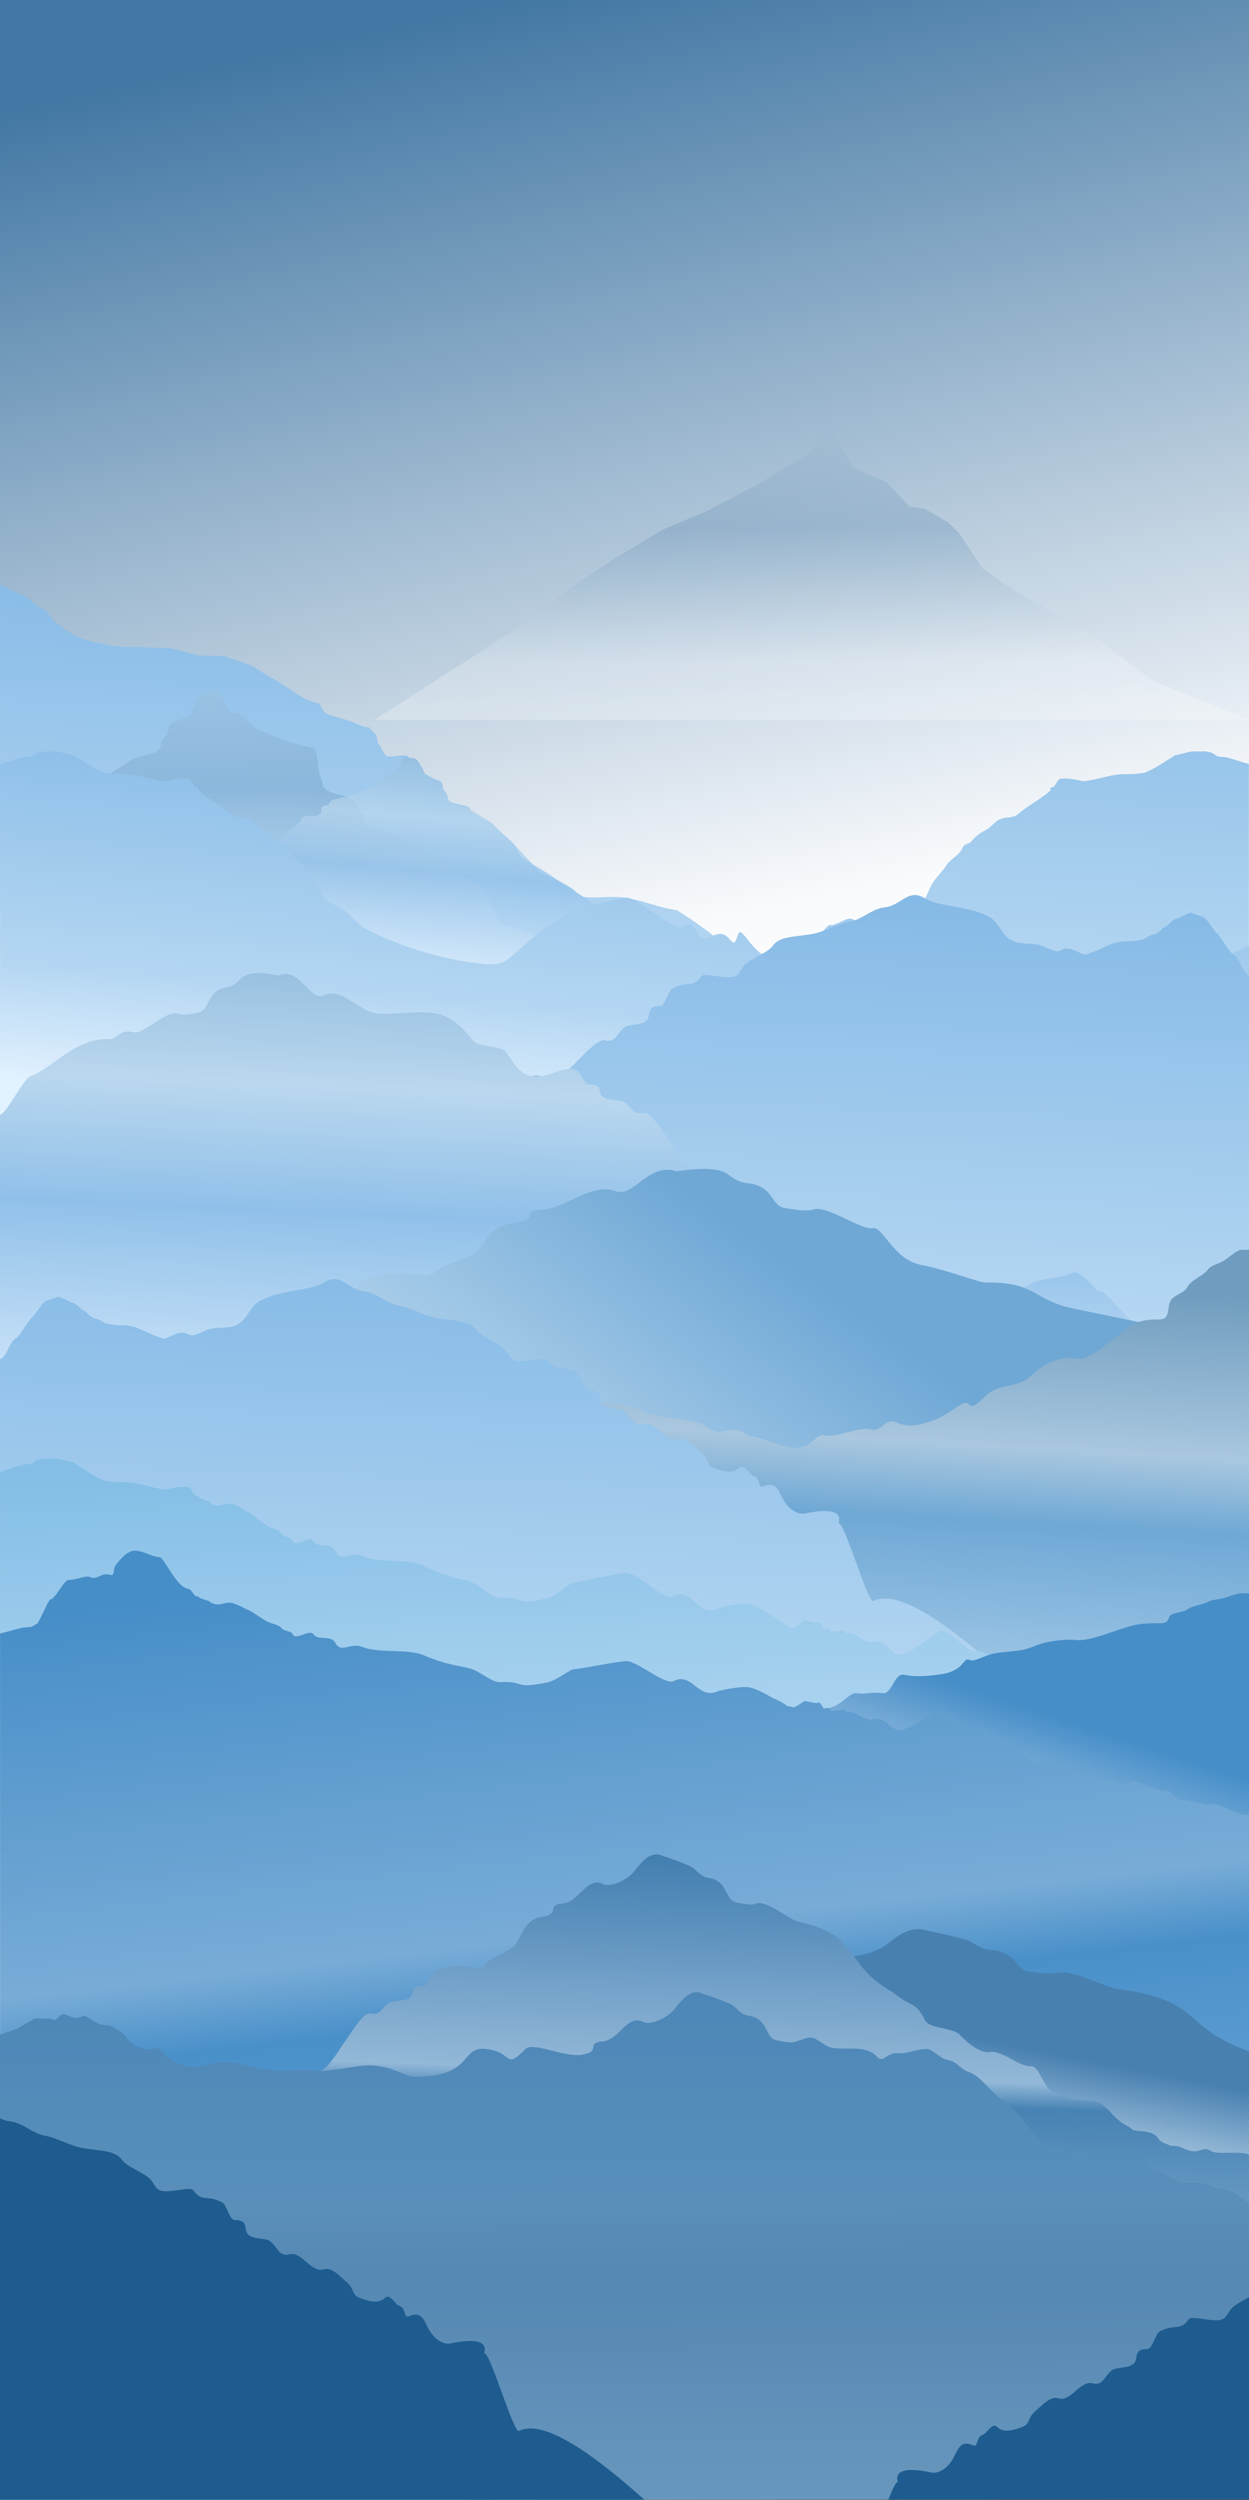 <?xml version="1.0" encoding="UTF-8"?>
<!DOCTYPE svg PUBLIC "-//W3C//DTD SVG 1.0//EN" "http://www.w3.org/TR/2001/REC-SVG-20010904/DTD/svg10.dtd">
<!-- Creator: CorelDRAW 2017 -->
<svg xmlns="http://www.w3.org/2000/svg" xml:space="preserve" width="338.65mm" height="677.412mm" version="1.0" style="shape-rendering:geometricPrecision; text-rendering:geometricPrecision; image-rendering:optimizeQuality; fill-rule:evenodd; clip-rule:evenodd"
viewBox="0 0 33865 67741"
 xmlns:xlink="http://www.w3.org/1999/xlink">
 <rect x="0" y="0" width="33865" height="67741" fill="#333333" stroke="none"/>
 <defs>
  <style type="text/css">
   <![CDATA[
    .fil18 {fill:#1E5C8F}
    .fil6 {fill:url(#id4)}
    .fil0 {fill:url(#id5)}
    .fil3 {fill:url(#id6)}
    .fil12 {fill:url(#id7)}
    .fil14 {fill:url(#id8)}
    .fil7 {fill:url(#id9)}
    .fil11 {fill:url(#id10)}
    .fil8 {fill:url(#id11)}
    .fil2 {fill:url(#id12)}
    .fil13 {fill:url(#id13)}
    .fil10 {fill:url(#id14)}
    .fil15 {fill:url(#id15)}
    .fil9 {fill:url(#id16)}
    .fil17 {fill:url(#id17)}
    .fil16 {fill:url(#id18)}
    .fil1 {fill:url(#id19);fill-opacity:0.259}
    .fil4 {fill:url(#id20);fill-opacity:0.259}
    .fil5 {fill:url(#id21);fill-opacity:0.702}
   ]]>
  </style>
    <mask id="id0">
  <linearGradient id="id1" gradientUnits="userSpaceOnUse" x1="19169" y1="27814" x2="22503" y2="15691">
   <stop offset="0" style="stop-opacity:0; stop-color:white"/>
   <stop offset="0.561" style="stop-opacity:-127.502; stop-color:white"/>
   <stop offset="1" style="stop-opacity:1; stop-color:white"/>
  </linearGradient>
     <rect style="fill:url(#id1)" x="-10" y="17697" width="33885" height="12839"/>
    </mask>
    <mask id="id2">
  <linearGradient id="id3" gradientUnits="userSpaceOnUse" x1="17470" y1="67735" x2="17765" y2="-12483">
   <stop offset="0" style="stop-opacity:0; stop-color:white"/>
   <stop offset="1" style="stop-opacity:1; stop-color:white"/>
  </linearGradient>
     <rect style="fill:url(#id3)" x="-10" y="-10" width="33885" height="67750"/>
    </mask>
  <linearGradient id="id4" gradientUnits="userSpaceOnUse" x1="17372" y1="20204" x2="16493" y2="30702">
   <stop offset="0" style="stop-opacity:1; stop-color:#85BAE6"/>
   <stop offset="0.69" style="stop-opacity:1; stop-color:#B4D6F2"/>
   <stop offset="1" style="stop-opacity:1; stop-color:#E3F2FF"/>
  </linearGradient>
  <linearGradient id="id5" gradientUnits="objectBoundingBox" x1="44.608%" y1="0.127%" x2="55.392%" y2="99.873%">
   <stop offset="0" style="stop-opacity:1; stop-color:#4378A4"/>
   <stop offset="0.38" style="stop-opacity:1; stop-color:#FAFBFD"/>
   <stop offset="1" style="stop-opacity:1; stop-color:white"/>
  </linearGradient>
  <linearGradient id="id6" gradientUnits="userSpaceOnUse" xlink:href="#id4" x1="17257" y1="15817" x2="16608" y2="30569">
  </linearGradient>
  <linearGradient id="id7" gradientUnits="userSpaceOnUse" x1="16757" y1="39493" x2="17108" y2="50171">
   <stop offset="0" style="stop-opacity:1; stop-color:#84BEE6"/>
   <stop offset="0.839" style="stop-opacity:1; stop-color:#B3D8F2"/>
   <stop offset="1" style="stop-opacity:1; stop-color:#E3F2FF"/>
  </linearGradient>
  <linearGradient id="id8" gradientUnits="userSpaceOnUse" x1="15492" y1="42064" x2="18373" y2="67689">
   <stop offset="0" style="stop-opacity:1; stop-color:#468EC8"/>
   <stop offset="0.4" style="stop-opacity:1; stop-color:#79ACD7"/>
   <stop offset="0.478" style="stop-opacity:1; stop-color:#4990C9"/>
   <stop offset="0.749" style="stop-opacity:1; stop-color:#6CA7D6"/>
   <stop offset="1" style="stop-opacity:1; stop-color:#ACCBE6"/>
  </linearGradient>
  <linearGradient id="id9" gradientUnits="userSpaceOnUse" xlink:href="#id4" x1="17214" y1="23995" x2="16651" y2="40034">
  </linearGradient>
  <linearGradient id="id10" gradientUnits="userSpaceOnUse" xlink:href="#id4" x1="17214" y1="34402" x2="16651" y2="50440">
  </linearGradient>
  <linearGradient id="id11" gradientUnits="userSpaceOnUse" x1="17238" y1="26144" x2="16627" y2="39996">
   <stop offset="0" style="stop-opacity:1; stop-color:#92BCDE"/>
   <stop offset="0.263" style="stop-opacity:1; stop-color:#BAD7EE"/>
   <stop offset="0.51" style="stop-opacity:1; stop-color:#90C0E9"/>
   <stop offset="1" style="stop-opacity:1; stop-color:#E3F2FF"/>
  </linearGradient>
  <linearGradient id="id12" gradientUnits="userSpaceOnUse" x1="16651" y1="17677" x2="17214" y2="30556">
   <stop offset="0" style="stop-opacity:1; stop-color:#B8C6D1"/>
   <stop offset="0.29" style="stop-opacity:1; stop-color:#E6EFF7"/>
   <stop offset="0.42" style="stop-opacity:1; stop-color:#B2D0E8"/>
   <stop offset="0.82" style="stop-opacity:1; stop-color:#C1C9D9"/>
   <stop offset="1" style="stop-opacity:1; stop-color:#E6E6E6"/>
  </linearGradient>
  <linearGradient id="id13" gradientUnits="userSpaceOnUse" x1="18127" y1="43058" x2="15738" y2="50297">
   <stop offset="0" style="stop-opacity:1; stop-color:#468EC8"/>
   <stop offset="0.224" style="stop-opacity:1; stop-color:#79ACD7"/>
   <stop offset="0.271" style="stop-opacity:1; stop-color:#4990C9"/>
   <stop offset="1" style="stop-opacity:1; stop-color:#ACCBE6"/>
  </linearGradient>
  <linearGradient id="id14" gradientUnits="userSpaceOnUse" x1="7927" y1="33641" x2="6994" y2="50404">
   <stop offset="0" style="stop-opacity:1; stop-color:#6F9CBF"/>
   <stop offset="0.267" style="stop-opacity:1; stop-color:#A9C7DF"/>
   <stop offset="0.388" style="stop-opacity:1; stop-color:#6FA8D5"/>
   <stop offset="1" style="stop-opacity:1; stop-color:#E3F2FF"/>
  </linearGradient>
  <linearGradient id="id15" gradientUnits="userSpaceOnUse" x1="8689" y1="51847" x2="6233" y2="64716">
   <stop offset="0" style="stop-opacity:1; stop-color:#4880B0"/>
   <stop offset="0.145" style="stop-opacity:1; stop-color:#95B9D7"/>
   <stop offset="0.2" style="stop-opacity:1; stop-color:#5592C7"/>
   <stop offset="1" style="stop-opacity:1; stop-color:#E3F2FF"/>
  </linearGradient>
  <linearGradient id="id16" gradientUnits="userSpaceOnUse" x1="14199" y1="29118" x2="722" y2="47935">
   <stop offset="0" style="stop-opacity:1; stop-color:#6FA8D5"/>
   <stop offset="0.329" style="stop-opacity:1; stop-color:#A9CDEA"/>
   <stop offset="1" style="stop-opacity:1; stop-color:#E3F2FF"/>
  </linearGradient>
  <linearGradient id="id17" gradientUnits="userSpaceOnUse" x1="7432" y1="53832" x2="7490" y2="67893">
   <stop offset="0" style="stop-opacity:1; stop-color:#4C87B8"/>
   <stop offset="0.427" style="stop-opacity:1; stop-color:#5A8FBA"/>
   <stop offset="0.58" style="stop-opacity:1; stop-color:#5588B3"/>
   <stop offset="1" style="stop-opacity:1; stop-color:#6897BD"/>
  </linearGradient>
  <linearGradient id="id18" gradientUnits="userSpaceOnUse" x1="7749" y1="50015" x2="7173" y2="67975">
   <stop offset="0" style="stop-opacity:1; stop-color:#437FB1"/>
   <stop offset="0.322" style="stop-opacity:1; stop-color:#93B8D8"/>
   <stop offset="0.361" style="stop-opacity:1; stop-color:#4682B3"/>
   <stop offset="1" style="stop-opacity:1; stop-color:#E3F2FF"/>
  </linearGradient>
  <linearGradient id="id19" gradientUnits="userSpaceOnUse" x1="21973" y1="11603" x2="22044" y2="19507">
   <stop offset="0" style="stop-opacity:1; stop-color:#A5BED3"/>
   <stop offset="0.341" style="stop-opacity:1; stop-color:#4E80A9"/>
   <stop offset="0.8" style="stop-opacity:1; stop-color:#FAFBFD"/>
   <stop offset="1" style="stop-opacity:1; stop-color:white"/>
  </linearGradient>
  <linearGradient id="id20" gradientUnits="userSpaceOnUse" xlink:href="#id19" x1="10864" y1="18697" x2="10932" y2="26299">
  </linearGradient>
  <linearGradient id="id21" gradientUnits="userSpaceOnUse" xlink:href="#id11" x1="9619" y1="20398" x2="9103" y2="26381">
  </linearGradient>
 </defs>
 <g id="Layer_x0020_1">
  <g id="_1704041237920">
   <rect class="fil0" width="33865" height="67730"/>
   <polygon class="fil1" points="20640,13076 21907,12295 22501,11604 23137,12668 24045,13069 24659,13730 25058,13781 25685,14142 25997,14435 26639,15403 27576,16057 29485,17120 31250,18443 33865,19506 10153,19506 14187,16919 15445,15943 16643,15148 17289,14764 17980,14347 19136,13861 "/>
   <polygon class="fil2" style="mask:url(#id0)" points="33865,17707 32104,17927 30337,18001 29194,18089 28221,18263 26812,18078 24009,17946 21529,19127 20631,18905 19437,19235 18192,19037 15655,19204 15273,19267 14814,19686 14387,19772 12604,19438 11104,18903 9705,18642 7858,18736 0,19254 0,30525 33865,30525 "/>
   <path class="fil3" d="M0 15840c232,130 515,224 747,354 83,46 114,129 197,176 102,89 214,117 315,206 76,67 142,194 218,261 299,249 621,456 1017,553 237,25 448,104 685,128 253,26 530,-1 783,25 215,6 429,13 644,19 256,45 548,157 804,201 37,5 486,-4 711,23 217,103 476,154 693,257 229,109 416,269 645,378 277,178 553,355 830,533 73,7 146,63 219,71 329,36 77,261 513,375 147,43 293,85 440,128 148,43 247,115 395,158 35,31 112,-2 149,28 57,45 93,101 148,146 115,96 31,239 143,343 19,18 140,253 159,269 114,89 528,-68 596,30 47,67 28,37 230,72 0,0 195,268 196,292 1,156 -10,41 230,209 140,98 107,17 226,90 114,71 28,206 142,294 76,58 30,210 128,262 179,96 499,88 529,189 59,196 496,270 646,437 210,233 399,346 571,544 90,104 139,330 264,397 572,308 1067,674 1598,1013 323,46 783,-25 1106,21 525,75 914,268 1439,343 1773,1115 1577,1487 2246,1460 512,-21 1808,-206 3213,-888 421,-192 542,-525 963,-717 359,-164 283,-132 455,-493 112,-234 301,-377 419,-568 118,-192 363,-274 452,-498 38,-94 185,-100 227,-153 136,-171 231,-227 452,-347 27,-15 244,-220 273,-234 244,-121 248,-29 501,-130 261,-238 660,-437 921,-675 47,-15 -33,-19 13,-77 7,-9 66,-11 78,-23 68,-74 117,-209 191,-219 309,-41 583,93 697,58 296,-47 532,-124 765,-161 292,-47 429,1 800,-58 288,-103 612,-338 844,-480 148,-19 296,-78 443,-97 126,-16 252,8 378,-8 52,22 121,21 173,43 57,24 96,71 153,94 73,18 177,13 250,31 210,51 389,125 599,176l0 9841 -33865 -40c0,-4888 0,-9777 0,-14666z"/>
   <path class="fil4" d="M4644 19594l490 -195 217 -394c230,-365 272,-156 450,-280 140,-97 186,128 434,557 82,46 185,36 267,82 155,88 343,327 498,415 242,96 483,192 725,288 212,57 422,127 637,172 270,56 188,27 286,632 -15,91 120,330 105,421 202,323 705,168 906,491l294 552 1066 424 2099 1302 424 947 1386 500 7991 708 -22919 77 0 -2997c252,-325 1008,-317 1260,-642 247,-265 494,-530 741,-796 135,-128 271,-256 406,-383 144,-139 289,-278 433,-418 252,-162 505,-324 757,-485 79,-64 505,-122 630,-199 192,-118 95,-260 231,-393 137,-133 65,-286 187,-386z"/>
   <path class="fil5" d="M11932 21166l-373 -149 -165 -301c-176,-279 -208,-119 -343,-213 -107,-74 -142,98 -331,425 -63,35 -141,27 -203,62 -118,67 -262,250 -380,316 -184,73 -368,146 -553,220 -162,44 -322,97 -486,131 -138,29 -143,49 -189,144 -23,47 -231,-28 -188,169 6,35 -59,173 -282,143 -220,-30 -280,60 -275,95 -154,246 -273,188 -427,435l-224 421 -443 514 -1600 993 -323 722 -1057 381 -4089 617 18722 -63 -3098 -2048c-192,-248 -919,-435 -1111,-683 -188,-202 -377,-404 -565,-607 -103,-97 -206,-195 -310,-292 -110,-106 -220,-212 -330,-318 -192,-123 -385,-247 -577,-370 -60,-49 -385,-93 -481,-152 -146,-90 -73,-198 -176,-299 -104,-102 -50,-218 -142,-294z"/>
   <path class="fil6" d="M33865 25625c-232,130 -515,224 -747,354 -83,46 -114,129 -197,176 -102,89 -214,117 -315,206 -76,67 -142,194 -218,261 -299,249 -621,456 -1017,553 -3189,333 -1317,-709 -3151,-709 -217,103 -631,-1115 -848,-1012 -229,109 -1659,-710 -1888,-601 -277,178 -553,355 -830,533 -73,7 -146,63 -219,71 -329,36 -367,-432 -804,-318 -147,43 -478,-285 -625,-243 -148,43 -247,115 -395,158 -35,31 -112,-2 -149,28 -57,45 -93,101 -148,146 -115,96 -247,182 -359,286 -19,18 -36,77 -55,94 -498,386 -362,-66 -813,251 -527,369 -976,-871 -1073,-546 -184,615 -167,-232 -701,55 -572,308 -305,-577 -835,-237 -323,46 -1206,-853 -1529,-807 -525,75 -914,268 -1439,343 -1773,1115 -1577,1487 -2246,1460 -512,-21 -1808,-206 -3213,-888 -421,-192 -542,-525 -963,-717 -359,-164 -283,-132 -455,-493 -112,-234 -301,-377 -419,-568 -118,-192 -363,-274 -452,-498 -38,-94 -185,-100 -227,-153 -136,-171 -231,-227 -452,-347 -27,-15 -244,-220 -273,-234 -244,-121 -248,-29 -501,-130 -261,-238 -660,-437 -921,-675 -47,-15 33,-19 -13,-77 -7,-9 -66,-11 -78,-23 -68,-74 -117,-209 -191,-219 -309,-41 -583,93 -697,58 -296,-47 -532,-124 -765,-161 -292,-47 -429,1 -800,-58 -288,-103 -612,-338 -844,-480 -148,-19 -296,-78 -443,-97 -126,-16 -252,8 -378,-8 -52,22 -121,21 -173,43 -57,24 -96,71 -153,94 -73,18 -177,13 -250,31 -210,51 -389,125 -599,176l0 9841 33865 -40c0,-4888 0,7 0,-4881z"/>
   <path class="fil7" d="M0 30394c232,248 832,-1157 1065,-909 82,88 675,591 777,760 414,691 1438,-858 2262,-811 256,85 495,-666 751,-581 37,9 407,-476 632,-424 217,196 476,294 693,490 229,207 416,513 645,720 277,339 315,155 592,494 411,72 1027,-64 1261,53 147,81 478,-544 625,-463 148,82 247,218 395,300 35,59 112,-3 149,53 57,86 93,193 148,279 115,182 882,-1012 994,-814 566,1001 408,43 868,658 527,703 976,-1660 1073,-1040 184,1172 167,-443 701,105 572,587 704,-571 1235,76 323,88 1218,-1239 1541,-1151 287,78 317,-190 527,-353 125,-97 413,-38 585,-174 154,-122 -35,-406 377,-401 136,2 216,-417 337,-479 365,-185 496,-54 676,-208 170,-144 20,-199 551,-120 615,92 511,-59 728,-305 131,-149 632,-333 764,-520 191,-272 616,-235 1098,-326 319,-60 648,-265 1005,-332 334,-63 589,-349 932,-385 457,-48 634,-528 1093,-242 374,233 1159,194 1725,489 253,132 354,474 569,618 244,164 545,91 772,148 265,66 450,242 618,149 278,-155 583,178 697,110 296,-90 532,-235 765,-307 292,-89 429,3 800,-110 288,-197 282,-36 513,-306 148,-36 200,-202 347,-238 126,-31 277,-139 404,-170 52,42 324,103 376,144 57,45 268,373 325,418 73,34 343,513 416,547 210,97 249,493 459,590l0 13345 -33865 -75c0,-9318 0,14 0,-9304z"/>
   <path class="fil8" d="M33865 37017c-232,206 -832,-960 -1065,-754 -82,73 -675,490 -777,631 -414,574 -270,-1000 -1094,-961 -256,71 -903,-1020 -1159,-949 -37,7 -445,-550 -670,-507 -217,163 -920,149 -1137,311 -229,172 -694,108 -923,280 -277,281 -315,128 -592,410 -411,60 -1027,-53 -1261,44 -147,67 -478,-451 -625,-384 -148,68 -247,181 -395,249 -191,118 -325,-210 -488,-275 -374,-150 -702,-272 -803,-124 -309,454 -1149,-916 -1179,-901 -581,285 -929,-1016 -1463,-1016 -751,0 -704,-1397 -1341,-1310 -323,73 -1112,-1673 -1435,-1600 -287,65 -317,-158 -527,-293 -125,-81 -413,-31 -585,-144 -154,-101 35,-337 -377,-333 -136,1 -216,-346 -337,-397 -281,-118 -686,137 -972,173 -615,76 -765,-493 -983,-698 -131,-124 -712,-109 -843,-264 -191,-226 -536,-666 -1018,-741 -590,-92 -1082,45 -1593,0 -457,-40 -978,-730 -1437,-493 -374,193 -657,-785 -1222,-540 -24,10 -587,-147 -906,0 -183,85 -233,282 -531,327 -515,79 -442,607 -734,672 -299,67 -477,86 -591,30 -296,-75 -929,572 -1162,513 -409,-104 -447,188 -673,182 -938,-26 -1497,761 -2138,1007 -210,81 -620,970 -830,1051l0 9562 33865 -62c0,-7734 0,5039 0,-2695z"/>
   <path class="fil9" d="M1646 39771c14,-12 23,-19 26,-18 788,285 1261,-1016 1985,-1016 1019,0 955,-1397 1819,-1310 438,73 1509,-1673 1947,-1600 390,65 431,-158 715,-293 170,-81 560,-31 794,-144 209,-101 -48,-337 511,-333 185,1 293,-346 457,-397 382,-118 693,-180 1081,-145 835,76 642,63 937,-142 178,-124 807,-279 986,-434 260,-226 357,-720 1011,-795 800,-92 125,-329 817,-374 620,-40 1327,-730 1950,-493 508,193 891,-785 1658,-540 32,10 797,-147 1229,0 249,85 316,282 720,327 698,79 600,607 997,672 405,67 647,86 802,30 402,-75 1260,572 1577,513 273,-51 557,845 1294,992 760,151 1601,486 1756,483 1272,-26 1292,403 2161,649 285,81 1952,397 2237,478l2752 1138 0 8351 -33865 13 0 -5682 1646 72z"/>
   <path class="fil10" d="M6769 41446c420,297 1507,-1385 1927,-1088 149,105 1222,707 1406,910 749,827 488,-1441 1980,-1386 464,102 1635,-1471 2098,-1369 67,10 805,-793 1212,-731 392,235 1665,214 2058,449 415,248 1255,156 1670,404 501,406 676,-132 1177,273 426,49 868,334 1337,324 351,-8 526,-400 707,-340 265,97 998,-254 1263,-157 268,98 394,-307 662,-209 345,170 641,94 936,0 677,-216 901,-671 1083,-457 130,152 388,-272 654,-397 350,-164 734,-102 1050,-421 480,-485 1068,-465 1093,-455 350,137 785,-271 1070,-487 571,-434 643,-557 1287,-555 294,1 200,-310 296,-502 82,-165 365,-199 456,-370 119,-223 416,-283 573,-496 73,-99 282,-138 419,-225 192,-121 326,-277 485,-296l197 0 0 16240 -33865 75 0 -6545c0,-1098 3845,-296 6769,-2189z"/>
   <path class="fil11" d="M29737 47691c-167,178 -4632,-5019 -6057,-4309 -147,81 -796,-2184 -942,-2103 -32,17 285,-522 -923,-265 -103,22 -420,-21 -634,-489 -140,-306 -252,-342 -483,-251 -162,64 -58,-227 -282,-288 -77,-21 -241,-346 -377,-206 -173,178 -468,76 -684,-5 -209,-79 -143,-242 -322,-400 -244,-216 -444,-450 -668,-368 -323,88 -583,-499 -906,-411 -287,78 -317,-190 -527,-353 -125,-97 -413,-38 -585,-174 -154,-122 35,-406 -377,-401 -136,2 -216,-417 -337,-479 -365,-185 -496,-54 -676,-208 -170,-144 -20,-199 -551,-120 -615,92 -511,-59 -728,-305 -131,-149 -632,-333 -764,-520 -191,-272 -616,-235 -1098,-326 -319,-60 -648,-265 -1005,-332 -334,-63 -589,-349 -932,-385 -457,-48 -634,-528 -1093,-242 -374,233 -1159,194 -1725,489 -253,132 -354,474 -569,618 -244,164 -545,91 -772,148 -265,66 -450,242 -618,149 -278,-155 -583,178 -697,110 -296,-90 -532,-235 -765,-307 -292,-89 -429,3 -800,-110 -288,-197 -282,-36 -513,-306 -148,-36 -200,-202 -347,-238 -126,-31 -277,-139 -404,-170 -52,42 -324,103 -376,144 -57,45 -268,373 -325,418 -73,34 -343,513 -416,547 -210,97 -249,493 -459,590l0 13345 33865 -75 -4128 -2414z"/>
   <path class="fil12" d="M33865 47551c-232,136 -869,-458 -1101,-322 -82,48 -607,-180 -690,-131 -102,93 -377,-394 -478,-302 -76,69 -825,-366 -901,-297 -299,260 -807,-301 -1202,-200 -860,-251 6,-419 -1272,-412 -217,107 -1509,-1257 -1726,-1150 -229,113 -781,-646 -1010,-533 -277,185 -553,371 -830,556 -73,7 -146,66 -219,74 -329,38 -367,-450 -804,-331 -147,44 -478,-298 -625,-253 -148,45 -35,-105 -183,-61 -35,32 -205,-2 -242,29 -57,47 -119,-133 -174,-86 -115,100 -141,-273 -254,-165 -19,18 -327,-78 -346,-61 -498,403 -292,166 -800,-69 -110,-51 -497,-372 -772,-384 -266,-12 -747,122 -750,124 -572,321 -715,-654 -1245,-300 -152,23 -379,-132 -610,-297 -260,-186 -527,-385 -697,-359 -253,38 -471,83 -688,129 -232,49 -463,99 -735,140 -275,180 -475,367 -673,414 -309,74 -482,101 -610,88 -196,-19 -253,-127 -645,-96 -243,19 -511,-300 -779,-415 -294,-126 -608,-91 -1343,-463 -421,-200 -1197,-48 -1618,-248 -359,-171 -586,226 -758,-150 -112,-244 -463,-57 -581,-256 -118,-200 -481,218 -570,-16 -38,-98 -225,-100 -267,-155 -136,-178 -224,-133 -446,-258 -27,-15 -396,-309 -425,-324 -244,-126 -231,-151 -485,-256 -236,-72 -397,175 -658,-73 -47,-15 -234,-74 -280,-134 -7,-9 -66,-11 -78,-24 -68,-77 -117,-218 -191,-228 -309,-43 -583,97 -697,60 -296,-49 -532,-129 -765,-168 -292,-49 -429,2 -800,-60 -288,-108 -612,-353 -844,-500 -148,-20 -296,-81 -443,-101 -126,-17 -252,9 -378,-8 -52,23 -121,22 -173,44 -57,25 -96,74 -153,98 -73,18 -177,13 -250,32 -210,53 -389,130 -599,183l0 10263 33865 -41c0,-2551 0,-2551 0,-2551z"/>
   <path class="fil13" d="M5733 48404c420,128 1624,-1217 2044,-1089 149,45 1801,-172 1985,-85 749,355 723,-454 2215,-430 463,44 1635,-416 2098,-373 67,4 1850,-573 2257,-546 392,101 1467,628 1859,729 415,107 1308,-289 1723,-183 501,174 1104,-332 1604,-158 426,21 419,22 889,18 351,-3 626,-432 807,-406 265,42 443,-42 708,0 268,42 315,-542 583,-500 345,73 694,31 989,-10 677,-93 610,-483 792,-392 130,65 388,-117 654,-171 350,-71 734,-44 1050,-181 480,-208 1068,-200 1093,-195 350,59 785,-116 1070,-209 571,-187 643,-239 1287,-238 294,0 200,-133 296,-215 82,-71 365,-85 456,-159 119,-96 416,-122 573,-213 73,-43 282,-59 419,-97 192,-52 326,-119 485,-127l197 0 0 6974 -33865 32 1693 -1077c398,-253 1115,114 4040,-700z"/>
   <path class="fil14" d="M33865 49166c-232,114 -869,-385 -1101,-271 -82,41 -607,-151 -690,-111 -102,78 -377,-332 -478,-254 -76,59 -825,-308 -901,-250 -299,219 -807,-254 -1202,-169 -860,-212 6,-353 -1272,-347 -217,90 -1509,-1059 -1726,-969 -229,96 -781,-544 -1010,-449 -277,156 -553,312 -830,468 -73,6 -146,55 -219,62 -329,32 -367,-379 -804,-279 -147,37 -478,-251 -625,-213 -148,38 -35,-89 -183,-51 -35,27 -205,-1 -242,25 -57,40 -119,-112 -174,-72 -115,84 -141,-230 -254,-139 -19,15 -327,-66 -346,-51 -498,339 -292,140 -800,-58 -110,-43 -497,-313 -772,-323 -266,-10 -747,103 -750,104 -572,270 -715,-551 -1245,-253 -152,19 -379,-111 -610,-250 -260,-157 -527,-324 -697,-303 -253,32 -471,70 -688,109 -232,42 -463,83 -735,118 -275,152 -475,309 -673,349 -309,62 -482,85 -610,74 -196,-16 -253,-107 -645,-81 -243,16 -511,-253 -779,-349 -294,-106 -608,-77 -1343,-390 -421,-168 -1197,-41 -1618,-209 -359,-144 -586,190 -758,-126 -112,-206 -463,-48 -581,-216 -118,-168 -481,184 -570,-13 -38,-83 -225,-84 -267,-131 -136,-150 -224,-112 -446,-218 -27,-13 -396,-260 -425,-273 -244,-106 -231,-127 -485,-216 -236,-61 -397,148 -658,-62 -47,-13 -234,-62 -280,-113 -7,-8 -66,-10 -78,-21 -68,-65 -117,-184 -191,-192 -309,-36 -649,-821 -763,-852 -296,-42 -386,-145 -620,-177 -207,-29 -363,109 -575,375 -88,110 -26,295 -134,280 -288,-91 -368,167 -599,43 -148,-16 -398,104 -545,87 -126,-14 -380,545 -506,531 -52,19 -307,640 -358,659 -57,21 -96,62 -153,83 -73,16 -177,11 -250,27 -210,45 -389,109 -599,154l0 23465 33865 -35c0,-2149 0,-18530 0,-18530z"/>
   <path class="fil15" d="M1646 59452c14,-11 23,-16 26,-15 788,246 7876,-842 8600,-842 1019,0 955,-1204 1819,-1129 438,63 1509,-1442 1947,-1379 390,56 431,-136 715,-252 170,-70 560,-27 794,-124 209,-87 -48,-290 511,-287 185,1 293,-298 457,-342 382,-102 693,-156 1081,-125 835,66 642,54 937,-122 178,-107 807,-241 986,-374 260,-194 357,-620 1011,-685 800,-79 125,-284 817,-323 620,-35 921,-665 1545,-460 238,78 882,-87 1148,-300 302,-242 640,-502 1048,-389 32,9 664,132 1097,259 249,73 316,243 720,282 698,68 600,523 997,579 405,58 647,74 802,26 402,-65 1259,399 1577,442 2404,324 1663,1006 3585,1691l0 8693 -33865 11 0 -4896 1646 62z"/>
   <path class="fil16" d="M1176 58366c10,-12 16,-18 19,-17 564,278 5630,-952 6148,-952 728,0 683,-1362 1300,-1277 313,71 1079,-1631 1392,-1560 279,63 308,-154 511,-285 122,-79 401,-30 568,-141 149,-98 -34,-329 365,-325 132,1 209,-337 327,-387 273,-115 495,-176 773,-141 597,74 459,61 670,-139 127,-120 577,-272 705,-423 186,-220 255,-701 723,-775 572,-90 89,-321 584,-365 443,-39 659,-752 1104,-521 170,88 631,-98 821,-339 216,-274 457,-568 749,-440 23,10 475,150 784,293 178,82 226,275 515,319 499,77 429,592 712,655 290,65 462,84 573,29 287,-73 900,451 1127,500 1718,367 1189,1138 2563,1912 493,414 611,221 871,757 114,236 760,193 944,392 219,237 581,535 852,465 74,-19 315,55 586,216 96,57 337,185 496,174 145,-10 240,247 424,545 131,211 379,184 445,242 257,225 798,34 1068,254 258,210 203,230 472,450 136,111 206,111 343,227 77,65 560,-14 699,245 61,113 314,167 348,195 270,-17 246,65 512,130 272,67 358,-128 547,0 187,126 863,-15 1048,111l0 3236 0 6102 -33865 11 0 -9446 1176 70z"/>
   <path class="fil17" d="M926 54702c10,-12 440,-1 442,0 194,117 194,-111 350,-122 75,-5 329,181 510,55 73,-51 272,112 396,178 120,64 178,62 264,62 110,0 271,107 333,147 92,59 175,133 216,207 52,95 378,345 636,293 503,-102 111,194 903,437 712,219 599,-315 1852,43 700,200 1199,31 1816,116 72,16 538,-50 1094,-132 774,-114 1194,285 1503,288 1614,16 1218,-843 1951,-751 743,93 479,577 1057,0 203,-203 1049,229 1517,156 572,-90 89,-321 584,-365 443,-39 659,-752 1104,-521 170,88 631,-98 821,-339 216,-274 457,-568 749,-440 23,10 475,150 784,293 178,82 226,275 515,319 499,77 429,592 712,655 290,65 462,84 573,29 185,-47 354,-165 540,-42 103,68 291,195 372,213 186,40 394,29 676,33 443,7 583,225 590,229 203,171 237,-155 611,-105 155,21 451,-112 735,-118 136,-2 364,259 535,291 317,59 360,262 627,346 301,95 627,613 966,818 343,207 774,891 1039,1122 257,225 626,143 896,364 258,210 639,-400 909,-180 136,111 233,-115 370,0 77,65 283,-108 422,151 61,113 353,388 386,416 270,-17 465,211 731,277 272,67 615,-27 804,101 187,126 468,72 653,198l395 260 0 1944 0 6102 -33865 11 0 -12605 500 -180 426 -254z"/>
   <path class="fil18" d="M33865 62251l0 5479 -9778 3c113,-289 208,-493 254,-468 32,17 -285,-522 923,-265 103,22 420,-21 634,-489 140,-306 252,-342 483,-251 162,64 58,-227 282,-288 77,-21 241,-346 377,-206 173,178 468,76 684,-5 209,-79 143,-242 322,-400 244,-216 444,-450 668,-368 323,88 583,-499 906,-411 287,78 317,-190 527,-353 125,-97 413,-38 585,-174 154,-122 -35,-406 377,-401 136,2 216,-417 337,-479 365,-185 496,-54 676,-208 170,-144 20,-199 551,-120 615,92 511,-59 728,-305 77,-88 282,-187 465,-293z"/>
   <path class="fil18" d="M17470 67735c-1289,-1153 -2704,-2209 -3398,-1863 -147,81 -796,-2184 -942,-2103 -32,17 285,-522 -923,-265 -103,22 -420,-21 -634,-489 -140,-306 -252,-342 -483,-251 -162,64 -58,-227 -282,-288 -77,-21 -241,-346 -377,-206 -173,178 -468,76 -684,-5 -209,-79 -143,-242 -322,-400 -244,-216 -444,-450 -668,-368 -323,88 -583,-499 -906,-411 -287,78 -317,-190 -527,-353 -125,-97 -413,-38 -585,-174 -154,-122 35,-406 -377,-401 -136,2 -216,-417 -337,-479 -365,-185 -496,-54 -676,-208 -170,-144 -20,-199 -551,-120 -615,92 -511,-59 -728,-305 -131,-149 -632,-333 -764,-520 -191,-272 -616,-235 -1098,-326 -319,-60 -648,-265 -1005,-332 -334,-63 -589,-349 -932,-385 -103,-11 -191,-44 -272,-84l0 10336 17470 0z"/>
   <polygon class="fil0" style="mask:url(#id2)" points="0,0 33865,0 33865,67730 0,67730 "/>
  </g>
 </g>
</svg>
